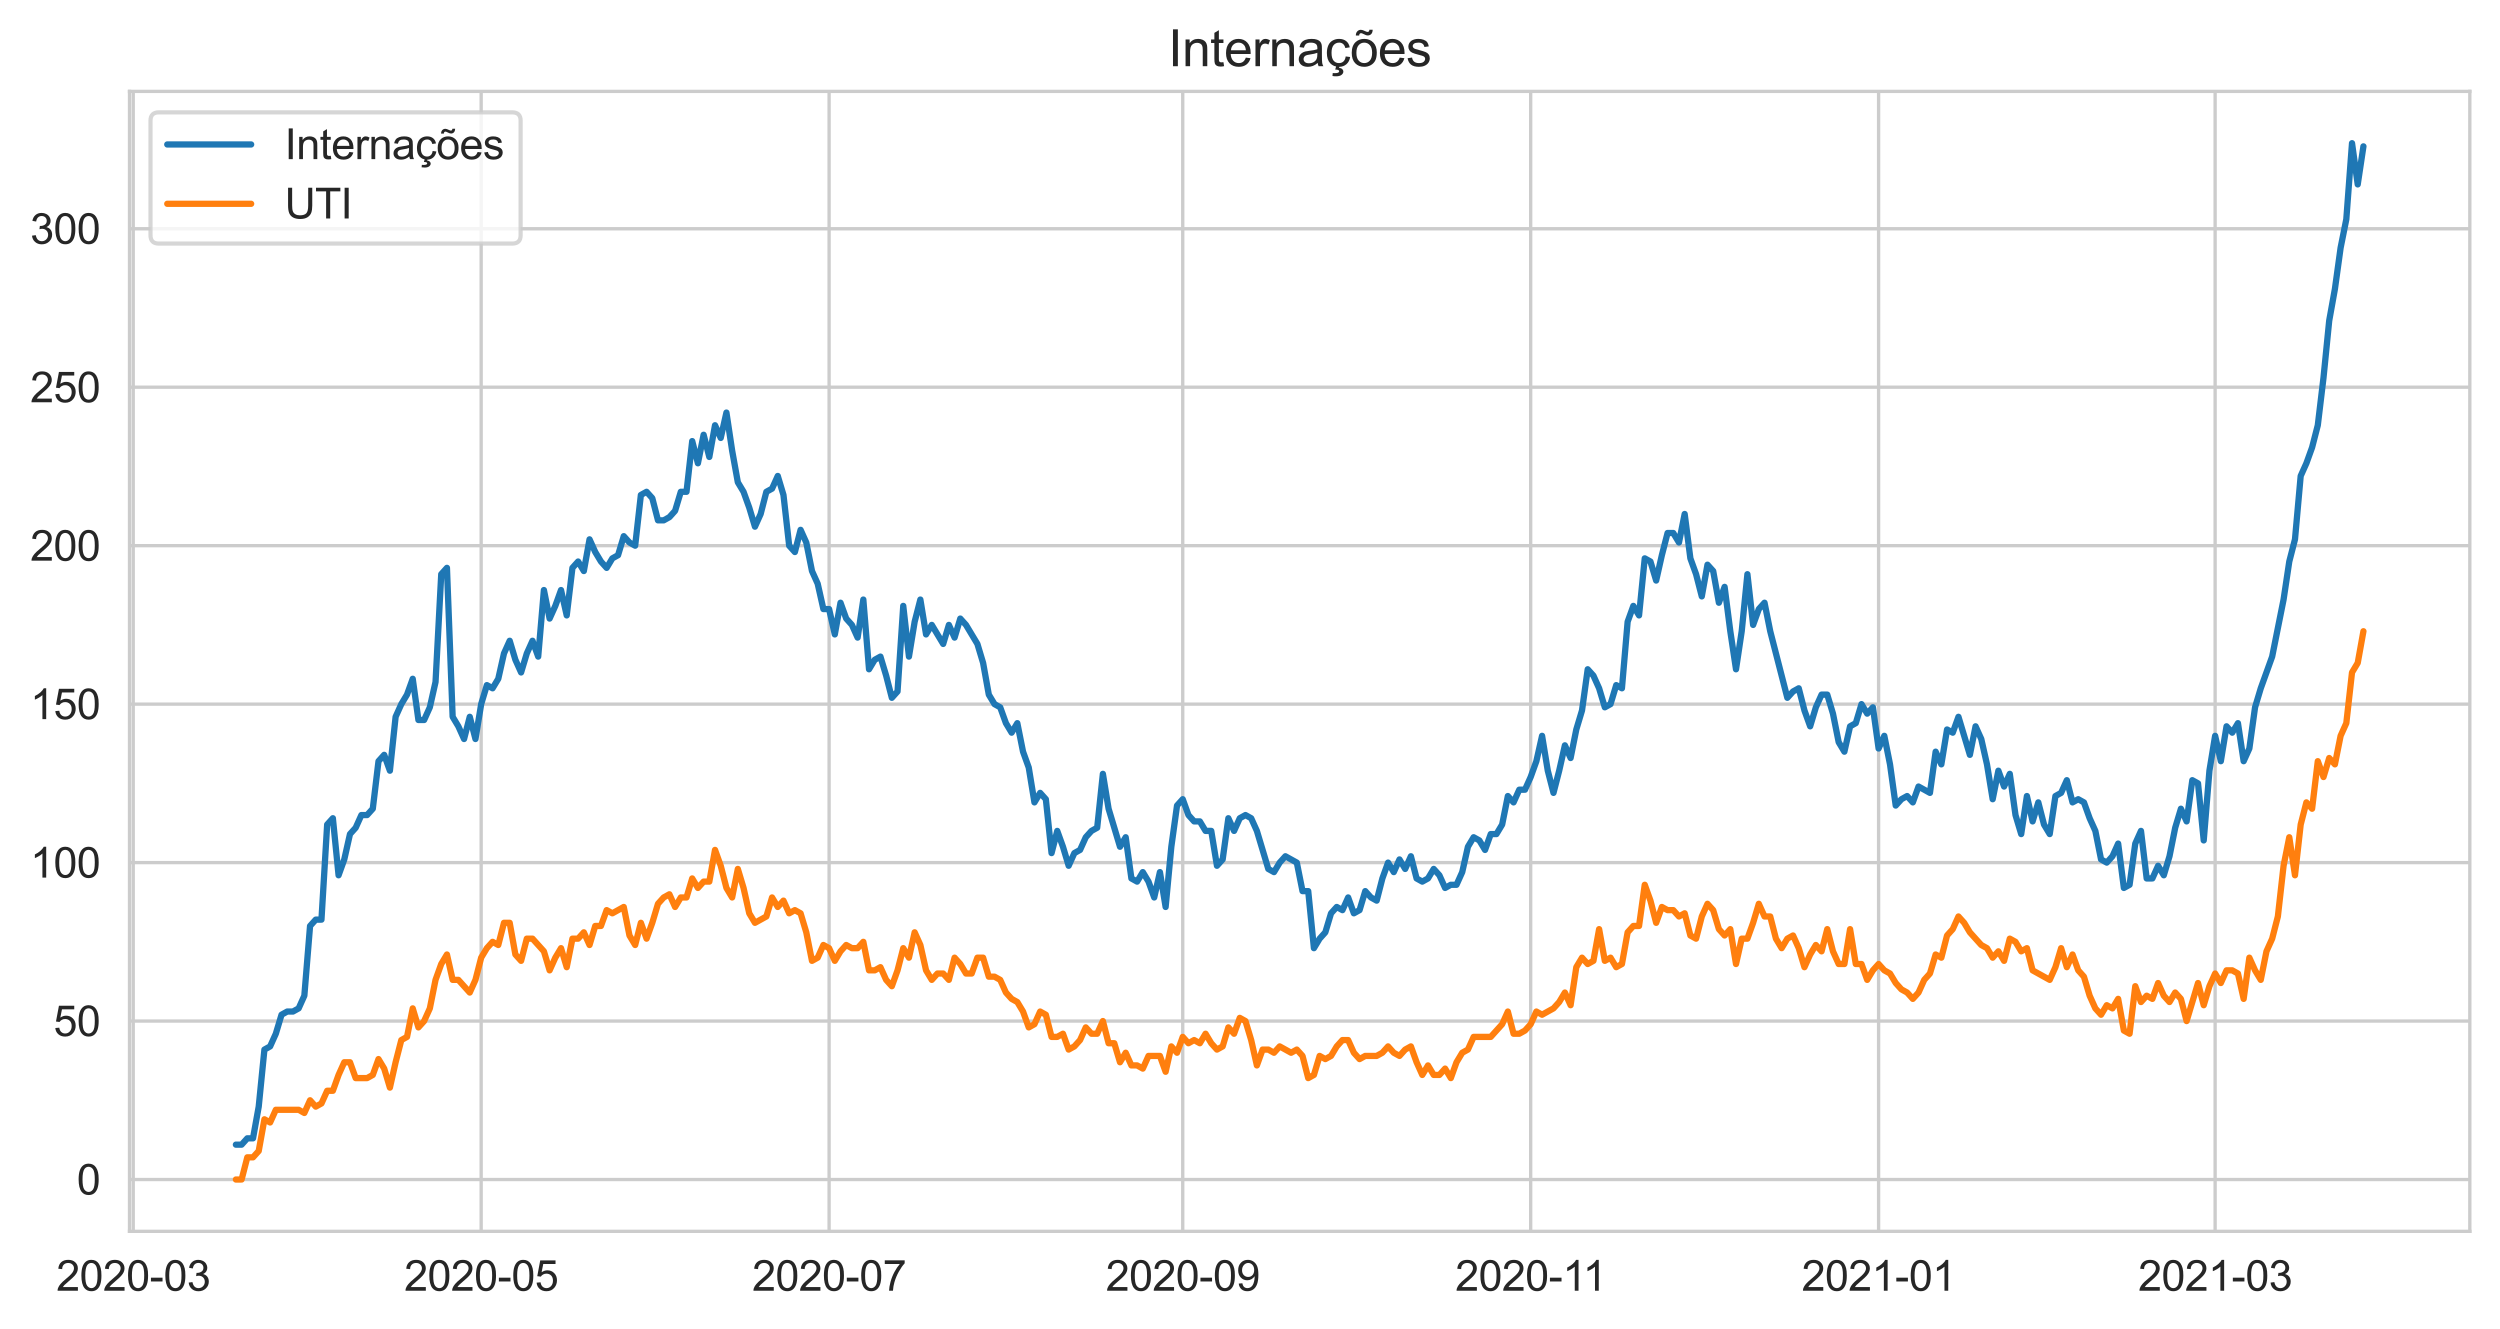 <?xml version="1.0" encoding="utf-8" standalone="no"?>
<!DOCTYPE svg PUBLIC "-//W3C//DTD SVG 1.1//EN"
  "http://www.w3.org/Graphics/SVG/1.1/DTD/svg11.dtd">
<svg height="316.935pt" version="1.1" viewBox="0 0 596.083 316.935" width="596.083pt" xmlns="http://www.w3.org/2000/svg" xmlns:xlink="http://www.w3.org/1999/xlink">
 <defs>
  <style type="text/css">*{stroke-linecap:butt;stroke-linejoin:round;}</style>
 </defs>
 <g id="figure_1">
  <g id="patch_1">
   <path d="M 0 316.935 
L 596.083 316.935 
L 596.083 0 
L 0 0 
z
" style="fill:#ffffff;"/>
  </g>
  <g id="axes_1">
   <g id="patch_2">
    <path d="M 30.883 293.589 
L 588.883 293.589 
L 588.883 21.789 
L 30.883 21.789 
z
" style="fill:#ffffff;"/>
   </g>
   <g id="matplotlib.axis_1">
    <g id="xtick_1">
     <g id="line2d_1">
      <path clip-path="url(#pffabc5dba3)" d="M 31.767 293.589 
L 31.767 21.789 
" style="fill:none;stroke:#cccccc;stroke-linecap:round;stroke-width:0.8;"/>
     </g>
     <g id="text_1">
      <!-- 2020-03 -->
      <g style="fill:#262626;" transform="translate(13.419 307.747)scale(0.1 -0.1)">
       <defs>
        <path d="M 3222 541 
L 3222 0 
L 194 0 
Q 188 203 259 391 
Q 375 700 629 1000 
Q 884 1300 1366 1694 
Q 2113 2306 2375 2664 
Q 2638 3022 2638 3341 
Q 2638 3675 2398 3904 
Q 2159 4134 1775 4134 
Q 1369 4134 1125 3890 
Q 881 3647 878 3216 
L 300 3275 
Q 359 3922 746 4261 
Q 1134 4600 1788 4600 
Q 2447 4600 2831 4234 
Q 3216 3869 3216 3328 
Q 3216 3053 3103 2787 
Q 2991 2522 2730 2228 
Q 2469 1934 1863 1422 
Q 1356 997 1212 845 
Q 1069 694 975 541 
L 3222 541 
z
" id="ArialMT-32" transform="scale(0.016)"/>
        <path d="M 266 2259 
Q 266 3072 433 3567 
Q 600 4063 929 4331 
Q 1259 4600 1759 4600 
Q 2128 4600 2406 4451 
Q 2684 4303 2865 4023 
Q 3047 3744 3150 3342 
Q 3253 2941 3253 2259 
Q 3253 1453 3087 958 
Q 2922 463 2592 192 
Q 2263 -78 1759 -78 
Q 1097 -78 719 397 
Q 266 969 266 2259 
z
M 844 2259 
Q 844 1131 1108 757 
Q 1372 384 1759 384 
Q 2147 384 2411 759 
Q 2675 1134 2675 2259 
Q 2675 3391 2411 3762 
Q 2147 4134 1753 4134 
Q 1366 4134 1134 3806 
Q 844 3388 844 2259 
z
" id="ArialMT-30" transform="scale(0.016)"/>
        <path d="M 203 1375 
L 203 1941 
L 1931 1941 
L 1931 1375 
L 203 1375 
z
" id="ArialMT-2d" transform="scale(0.016)"/>
        <path d="M 269 1209 
L 831 1284 
Q 928 806 1161 595 
Q 1394 384 1728 384 
Q 2125 384 2398 659 
Q 2672 934 2672 1341 
Q 2672 1728 2419 1979 
Q 2166 2231 1775 2231 
Q 1616 2231 1378 2169 
L 1441 2663 
Q 1497 2656 1531 2656 
Q 1891 2656 2178 2843 
Q 2466 3031 2466 3422 
Q 2466 3731 2256 3934 
Q 2047 4138 1716 4138 
Q 1388 4138 1169 3931 
Q 950 3725 888 3313 
L 325 3413 
Q 428 3978 793 4289 
Q 1159 4600 1703 4600 
Q 2078 4600 2393 4439 
Q 2709 4278 2876 4000 
Q 3044 3722 3044 3409 
Q 3044 3113 2884 2869 
Q 2725 2625 2413 2481 
Q 2819 2388 3044 2092 
Q 3269 1797 3269 1353 
Q 3269 753 2831 336 
Q 2394 -81 1725 -81 
Q 1122 -81 723 278 
Q 325 638 269 1209 
z
" id="ArialMT-33" transform="scale(0.016)"/>
       </defs>
       <use xlink:href="#ArialMT-32"/>
       <use x="55.615" xlink:href="#ArialMT-30"/>
       <use x="111.23" xlink:href="#ArialMT-32"/>
       <use x="166.846" xlink:href="#ArialMT-30"/>
       <use x="222.461" xlink:href="#ArialMT-2d"/>
       <use x="255.762" xlink:href="#ArialMT-30"/>
       <use x="311.377" xlink:href="#ArialMT-33"/>
      </g>
     </g>
    </g>
    <g id="xtick_2">
     <g id="line2d_2">
      <path clip-path="url(#pffabc5dba3)" d="M 114.726 293.589 
L 114.726 21.789 
" style="fill:none;stroke:#cccccc;stroke-linecap:round;stroke-width:0.8;"/>
     </g>
     <g id="text_2">
      <!-- 2020-05 -->
      <g style="fill:#262626;" transform="translate(96.378 307.747)scale(0.1 -0.1)">
       <defs>
        <path d="M 266 1200 
L 856 1250 
Q 922 819 1161 601 
Q 1400 384 1738 384 
Q 2144 384 2425 690 
Q 2706 997 2706 1503 
Q 2706 1984 2436 2262 
Q 2166 2541 1728 2541 
Q 1456 2541 1237 2417 
Q 1019 2294 894 2097 
L 366 2166 
L 809 4519 
L 3088 4519 
L 3088 3981 
L 1259 3981 
L 1013 2750 
Q 1425 3038 1878 3038 
Q 2478 3038 2890 2622 
Q 3303 2206 3303 1553 
Q 3303 931 2941 478 
Q 2500 -78 1738 -78 
Q 1113 -78 717 272 
Q 322 622 266 1200 
z
" id="ArialMT-35" transform="scale(0.016)"/>
       </defs>
       <use xlink:href="#ArialMT-32"/>
       <use x="55.615" xlink:href="#ArialMT-30"/>
       <use x="111.23" xlink:href="#ArialMT-32"/>
       <use x="166.846" xlink:href="#ArialMT-30"/>
       <use x="222.461" xlink:href="#ArialMT-2d"/>
       <use x="255.762" xlink:href="#ArialMT-30"/>
       <use x="311.377" xlink:href="#ArialMT-35"/>
      </g>
     </g>
    </g>
    <g id="xtick_3">
     <g id="line2d_3">
      <path clip-path="url(#pffabc5dba3)" d="M 197.684 293.589 
L 197.684 21.789 
" style="fill:none;stroke:#cccccc;stroke-linecap:round;stroke-width:0.8;"/>
     </g>
     <g id="text_3">
      <!-- 2020-07 -->
      <g style="fill:#262626;" transform="translate(179.337 307.747)scale(0.1 -0.1)">
       <defs>
        <path d="M 303 3981 
L 303 4522 
L 3269 4522 
L 3269 4084 
Q 2831 3619 2401 2847 
Q 1972 2075 1738 1259 
Q 1569 684 1522 0 
L 944 0 
Q 953 541 1156 1306 
Q 1359 2072 1739 2783 
Q 2119 3494 2547 3981 
L 303 3981 
z
" id="ArialMT-37" transform="scale(0.016)"/>
       </defs>
       <use xlink:href="#ArialMT-32"/>
       <use x="55.615" xlink:href="#ArialMT-30"/>
       <use x="111.23" xlink:href="#ArialMT-32"/>
       <use x="166.846" xlink:href="#ArialMT-30"/>
       <use x="222.461" xlink:href="#ArialMT-2d"/>
       <use x="255.762" xlink:href="#ArialMT-30"/>
       <use x="311.377" xlink:href="#ArialMT-37"/>
      </g>
     </g>
    </g>
    <g id="xtick_4">
     <g id="line2d_4">
      <path clip-path="url(#pffabc5dba3)" d="M 282.003 293.589 
L 282.003 21.789 
" style="fill:none;stroke:#cccccc;stroke-linecap:round;stroke-width:0.8;"/>
     </g>
     <g id="text_4">
      <!-- 2020-09 -->
      <g style="fill:#262626;" transform="translate(263.656 307.747)scale(0.1 -0.1)">
       <defs>
        <path d="M 350 1059 
L 891 1109 
Q 959 728 1153 556 
Q 1347 384 1650 384 
Q 1909 384 2104 503 
Q 2300 622 2425 820 
Q 2550 1019 2634 1356 
Q 2719 1694 2719 2044 
Q 2719 2081 2716 2156 
Q 2547 1888 2255 1720 
Q 1963 1553 1622 1553 
Q 1053 1553 659 1965 
Q 266 2378 266 3053 
Q 266 3750 677 4175 
Q 1088 4600 1706 4600 
Q 2153 4600 2523 4359 
Q 2894 4119 3086 3673 
Q 3278 3228 3278 2384 
Q 3278 1506 3087 986 
Q 2897 466 2520 194 
Q 2144 -78 1638 -78 
Q 1100 -78 759 220 
Q 419 519 350 1059 
z
M 2653 3081 
Q 2653 3566 2395 3850 
Q 2138 4134 1775 4134 
Q 1400 4134 1122 3828 
Q 844 3522 844 3034 
Q 844 2597 1108 2323 
Q 1372 2050 1759 2050 
Q 2150 2050 2401 2323 
Q 2653 2597 2653 3081 
z
" id="ArialMT-39" transform="scale(0.016)"/>
       </defs>
       <use xlink:href="#ArialMT-32"/>
       <use x="55.615" xlink:href="#ArialMT-30"/>
       <use x="111.23" xlink:href="#ArialMT-32"/>
       <use x="166.846" xlink:href="#ArialMT-30"/>
       <use x="222.461" xlink:href="#ArialMT-2d"/>
       <use x="255.762" xlink:href="#ArialMT-30"/>
       <use x="311.377" xlink:href="#ArialMT-39"/>
      </g>
     </g>
    </g>
    <g id="xtick_5">
     <g id="line2d_5">
      <path clip-path="url(#pffabc5dba3)" d="M 364.962 293.589 
L 364.962 21.789 
" style="fill:none;stroke:#cccccc;stroke-linecap:round;stroke-width:0.8;"/>
     </g>
     <g id="text_5">
      <!-- 2020-11 -->
      <g style="fill:#262626;" transform="translate(346.983 307.747)scale(0.1 -0.1)">
       <defs>
        <path d="M 2384 0 
L 1822 0 
L 1822 3584 
Q 1619 3391 1289 3197 
Q 959 3003 697 2906 
L 697 3450 
Q 1169 3672 1522 3987 
Q 1875 4303 2022 4600 
L 2384 4600 
L 2384 0 
z
" id="ArialMT-31" transform="scale(0.016)"/>
       </defs>
       <use xlink:href="#ArialMT-32"/>
       <use x="55.615" xlink:href="#ArialMT-30"/>
       <use x="111.23" xlink:href="#ArialMT-32"/>
       <use x="166.846" xlink:href="#ArialMT-30"/>
       <use x="222.461" xlink:href="#ArialMT-2d"/>
       <use x="255.762" xlink:href="#ArialMT-31"/>
       <use x="304.002" xlink:href="#ArialMT-31"/>
      </g>
     </g>
    </g>
    <g id="xtick_6">
     <g id="line2d_6">
      <path clip-path="url(#pffabc5dba3)" d="M 447.921 293.589 
L 447.921 21.789 
" style="fill:none;stroke:#cccccc;stroke-linecap:round;stroke-width:0.8;"/>
     </g>
     <g id="text_6">
      <!-- 2021-01 -->
      <g style="fill:#262626;" transform="translate(429.573 307.747)scale(0.1 -0.1)">
       <use xlink:href="#ArialMT-32"/>
       <use x="55.615" xlink:href="#ArialMT-30"/>
       <use x="111.23" xlink:href="#ArialMT-32"/>
       <use x="166.846" xlink:href="#ArialMT-31"/>
       <use x="222.461" xlink:href="#ArialMT-2d"/>
       <use x="255.762" xlink:href="#ArialMT-30"/>
       <use x="311.377" xlink:href="#ArialMT-31"/>
      </g>
     </g>
    </g>
    <g id="xtick_7">
     <g id="line2d_7">
      <path clip-path="url(#pffabc5dba3)" d="M 528.16 293.589 
L 528.16 21.789 
" style="fill:none;stroke:#cccccc;stroke-linecap:round;stroke-width:0.8;"/>
     </g>
     <g id="text_7">
      <!-- 2021-03 -->
      <g style="fill:#262626;" transform="translate(509.812 307.747)scale(0.1 -0.1)">
       <use xlink:href="#ArialMT-32"/>
       <use x="55.615" xlink:href="#ArialMT-30"/>
       <use x="111.23" xlink:href="#ArialMT-32"/>
       <use x="166.846" xlink:href="#ArialMT-31"/>
       <use x="222.461" xlink:href="#ArialMT-2d"/>
       <use x="255.762" xlink:href="#ArialMT-30"/>
       <use x="311.377" xlink:href="#ArialMT-33"/>
      </g>
     </g>
    </g>
   </g>
   <g id="matplotlib.axis_2">
    <g id="ytick_1">
     <g id="line2d_8">
      <path clip-path="url(#pffabc5dba3)" d="M 30.883 281.235 
L 588.883 281.235 
" style="fill:none;stroke:#cccccc;stroke-linecap:round;stroke-width:0.8;"/>
     </g>
     <g id="text_8">
      <!-- 0 -->
      <g style="fill:#262626;" transform="translate(18.322 284.814)scale(0.1 -0.1)">
       <use xlink:href="#ArialMT-30"/>
      </g>
     </g>
    </g>
    <g id="ytick_2">
     <g id="line2d_9">
      <path clip-path="url(#pffabc5dba3)" d="M 30.883 243.453 
L 588.883 243.453 
" style="fill:none;stroke:#cccccc;stroke-linecap:round;stroke-width:0.8;"/>
     </g>
     <g id="text_9">
      <!-- 50 -->
      <g style="fill:#262626;" transform="translate(12.761 247.032)scale(0.1 -0.1)">
       <use xlink:href="#ArialMT-35"/>
       <use x="55.615" xlink:href="#ArialMT-30"/>
      </g>
     </g>
    </g>
    <g id="ytick_3">
     <g id="line2d_10">
      <path clip-path="url(#pffabc5dba3)" d="M 30.883 205.672 
L 588.883 205.672 
" style="fill:none;stroke:#cccccc;stroke-linecap:round;stroke-width:0.8;"/>
     </g>
     <g id="text_10">
      <!-- 100 -->
      <g style="fill:#262626;" transform="translate(7.2 209.251)scale(0.1 -0.1)">
       <use xlink:href="#ArialMT-31"/>
       <use x="55.615" xlink:href="#ArialMT-30"/>
       <use x="111.23" xlink:href="#ArialMT-30"/>
      </g>
     </g>
    </g>
    <g id="ytick_4">
     <g id="line2d_11">
      <path clip-path="url(#pffabc5dba3)" d="M 30.883 167.89 
L 588.883 167.89 
" style="fill:none;stroke:#cccccc;stroke-linecap:round;stroke-width:0.8;"/>
     </g>
     <g id="text_11">
      <!-- 150 -->
      <g style="fill:#262626;" transform="translate(7.2 171.469)scale(0.1 -0.1)">
       <use xlink:href="#ArialMT-31"/>
       <use x="55.615" xlink:href="#ArialMT-35"/>
       <use x="111.23" xlink:href="#ArialMT-30"/>
      </g>
     </g>
    </g>
    <g id="ytick_5">
     <g id="line2d_12">
      <path clip-path="url(#pffabc5dba3)" d="M 30.883 130.109 
L 588.883 130.109 
" style="fill:none;stroke:#cccccc;stroke-linecap:round;stroke-width:0.8;"/>
     </g>
     <g id="text_12">
      <!-- 200 -->
      <g style="fill:#262626;" transform="translate(7.2 133.688)scale(0.1 -0.1)">
       <use xlink:href="#ArialMT-32"/>
       <use x="55.615" xlink:href="#ArialMT-30"/>
       <use x="111.23" xlink:href="#ArialMT-30"/>
      </g>
     </g>
    </g>
    <g id="ytick_6">
     <g id="line2d_13">
      <path clip-path="url(#pffabc5dba3)" d="M 30.883 92.327 
L 588.883 92.327 
" style="fill:none;stroke:#cccccc;stroke-linecap:round;stroke-width:0.8;"/>
     </g>
     <g id="text_13">
      <!-- 250 -->
      <g style="fill:#262626;" transform="translate(7.2 95.906)scale(0.1 -0.1)">
       <use xlink:href="#ArialMT-32"/>
       <use x="55.615" xlink:href="#ArialMT-35"/>
       <use x="111.23" xlink:href="#ArialMT-30"/>
      </g>
     </g>
    </g>
    <g id="ytick_7">
     <g id="line2d_14">
      <path clip-path="url(#pffabc5dba3)" d="M 30.883 54.546 
L 588.883 54.546 
" style="fill:none;stroke:#cccccc;stroke-linecap:round;stroke-width:0.8;"/>
     </g>
     <g id="text_14">
      <!-- 300 -->
      <g style="fill:#262626;" transform="translate(7.2 58.125)scale(0.1 -0.1)">
       <use xlink:href="#ArialMT-33"/>
       <use x="55.615" xlink:href="#ArialMT-30"/>
       <use x="111.23" xlink:href="#ArialMT-30"/>
      </g>
     </g>
    </g>
   </g>
   <g id="line2d_15">
    <path clip-path="url(#pffabc5dba3)" d="M 56.246 272.923 
L 57.606 272.923 
L 58.966 271.412 
L 60.326 271.412 
L 61.686 263.855 
L 63.046 250.254 
L 64.406 249.498 
L 65.766 246.476 
L 67.126 241.942 
L 68.486 241.186 
L 69.846 241.186 
L 71.206 240.431 
L 72.566 237.408 
L 73.926 220.784 
L 75.286 219.273 
L 76.646 219.273 
L 78.006 196.604 
L 79.366 195.093 
L 80.726 208.694 
L 82.086 204.916 
L 83.446 198.871 
L 84.806 197.36 
L 86.166 194.337 
L 87.526 194.337 
L 88.886 192.826 
L 90.246 181.492 
L 91.606 179.98 
L 92.966 183.759 
L 94.326 170.913 
L 95.686 167.89 
L 97.046 165.623 
L 98.406 161.845 
L 99.766 171.669 
L 101.126 171.669 
L 102.486 168.646 
L 103.846 162.601 
L 105.206 136.91 
L 106.566 135.398 
L 107.926 170.913 
L 109.286 173.18 
L 110.646 176.202 
L 112.006 170.913 
L 113.366 176.202 
L 114.726 167.89 
L 116.086 163.357 
L 117.446 164.112 
L 118.806 161.845 
L 120.166 155.8 
L 121.526 152.778 
L 122.885 157.312 
L 124.245 160.334 
L 125.605 155.8 
L 126.965 152.778 
L 128.325 156.556 
L 129.685 140.688 
L 131.045 147.488 
L 132.405 144.466 
L 133.765 140.688 
L 135.125 146.733 
L 136.485 135.398 
L 137.845 133.887 
L 139.205 136.154 
L 140.565 128.598 
L 141.925 131.62 
L 143.285 133.887 
L 144.645 135.398 
L 146.005 133.131 
L 147.365 132.376 
L 148.725 127.842 
L 150.085 129.353 
L 151.445 130.109 
L 152.805 118.019 
L 154.165 117.263 
L 155.525 118.774 
L 156.885 124.064 
L 158.245 124.064 
L 159.605 123.308 
L 160.965 121.797 
L 162.325 117.263 
L 163.685 117.263 
L 165.045 105.173 
L 166.405 110.463 
L 167.765 103.662 
L 169.125 108.951 
L 170.485 101.395 
L 171.845 104.417 
L 173.205 98.372 
L 174.565 107.44 
L 175.925 114.996 
L 177.285 117.263 
L 178.645 121.041 
L 180.005 125.575 
L 181.365 122.553 
L 182.725 117.263 
L 184.085 116.508 
L 185.445 113.485 
L 186.805 118.019 
L 188.165 130.109 
L 189.525 131.62 
L 190.885 126.331 
L 192.244 129.353 
L 193.604 136.154 
L 194.964 139.176 
L 196.324 145.221 
L 197.684 145.221 
L 199.044 151.267 
L 200.404 143.71 
L 201.764 147.488 
L 203.124 149 
L 204.484 152.022 
L 205.844 142.955 
L 207.204 159.578 
L 208.564 157.312 
L 209.924 156.556 
L 211.284 161.09 
L 212.644 166.379 
L 214.004 164.868 
L 215.364 144.466 
L 216.724 156.556 
L 218.084 148.244 
L 219.444 142.955 
L 220.804 151.267 
L 222.164 149 
L 224.884 153.533 
L 226.244 149 
L 227.604 152.022 
L 228.964 147.488 
L 230.324 149 
L 233.044 153.533 
L 234.404 158.067 
L 235.764 165.623 
L 237.124 167.89 
L 238.484 168.646 
L 239.844 172.424 
L 241.204 174.691 
L 242.564 172.424 
L 243.924 179.225 
L 245.284 183.003 
L 246.644 191.315 
L 248.004 189.048 
L 249.364 190.559 
L 250.724 203.405 
L 252.084 198.116 
L 253.444 201.894 
L 254.804 206.427 
L 256.164 203.405 
L 257.524 202.649 
L 258.884 199.627 
L 260.244 198.116 
L 261.604 197.36 
L 262.963 184.514 
L 264.323 192.826 
L 267.043 201.894 
L 268.403 199.627 
L 269.763 209.45 
L 271.123 210.206 
L 272.483 207.939 
L 273.843 210.206 
L 275.203 213.984 
L 276.563 207.939 
L 277.923 216.251 
L 279.283 201.894 
L 280.643 192.071 
L 282.003 190.559 
L 283.363 194.337 
L 284.723 195.849 
L 286.083 195.849 
L 287.443 198.116 
L 288.803 198.116 
L 290.163 206.427 
L 291.523 204.916 
L 292.883 195.093 
L 294.243 198.116 
L 295.603 195.093 
L 296.963 194.337 
L 298.323 195.093 
L 299.683 198.116 
L 302.403 207.183 
L 303.763 207.939 
L 305.123 205.672 
L 306.483 204.161 
L 309.203 205.672 
L 310.563 212.473 
L 311.923 212.473 
L 313.283 226.074 
L 314.643 223.807 
L 316.003 222.296 
L 317.363 217.762 
L 318.723 216.251 
L 320.083 217.006 
L 321.443 213.984 
L 322.803 217.762 
L 324.163 217.006 
L 325.523 212.473 
L 326.883 213.984 
L 328.243 214.739 
L 329.603 209.45 
L 330.963 205.672 
L 332.322 207.939 
L 333.682 204.916 
L 335.042 207.183 
L 336.402 204.161 
L 337.762 209.45 
L 339.122 210.206 
L 340.482 209.45 
L 341.842 207.183 
L 343.202 208.694 
L 344.562 211.717 
L 345.922 210.961 
L 347.282 210.961 
L 348.642 207.939 
L 350.002 201.894 
L 351.362 199.627 
L 352.722 200.382 
L 354.082 202.649 
L 355.442 198.871 
L 356.802 198.871 
L 358.162 196.604 
L 359.522 189.804 
L 360.882 191.315 
L 362.242 188.292 
L 363.602 188.292 
L 364.962 185.27 
L 366.322 181.492 
L 367.682 175.447 
L 369.042 183.759 
L 370.402 189.048 
L 371.762 183.759 
L 373.122 177.714 
L 374.482 180.736 
L 375.842 173.935 
L 377.202 169.402 
L 378.562 159.578 
L 379.922 161.09 
L 381.282 164.112 
L 382.642 168.646 
L 384.002 167.89 
L 385.362 163.357 
L 386.722 164.112 
L 388.082 148.244 
L 389.442 144.466 
L 390.802 146.733 
L 392.162 133.131 
L 393.522 133.887 
L 394.882 138.421 
L 396.242 132.376 
L 397.602 127.086 
L 398.962 127.086 
L 400.322 129.353 
L 401.681 122.553 
L 403.041 133.131 
L 404.401 136.91 
L 405.761 142.199 
L 407.121 134.643 
L 408.481 136.154 
L 409.841 143.71 
L 411.201 139.932 
L 412.561 150.511 
L 413.921 159.578 
L 415.281 150.511 
L 416.641 136.91 
L 418.001 149 
L 419.361 145.221 
L 420.721 143.71 
L 422.081 150.511 
L 426.161 166.379 
L 427.521 164.868 
L 428.881 164.112 
L 430.241 169.402 
L 431.601 173.18 
L 432.961 168.646 
L 434.321 165.623 
L 435.681 165.623 
L 437.041 170.157 
L 438.401 176.958 
L 439.761 179.225 
L 441.121 173.18 
L 442.481 172.424 
L 443.841 167.89 
L 445.201 170.157 
L 446.561 168.646 
L 447.921 178.469 
L 449.281 175.447 
L 450.641 182.247 
L 452.001 192.071 
L 453.361 190.559 
L 454.721 189.804 
L 456.081 191.315 
L 457.441 187.537 
L 460.161 189.048 
L 461.521 179.225 
L 462.881 182.247 
L 464.241 173.935 
L 465.601 174.691 
L 466.961 170.913 
L 469.681 179.98 
L 471.041 173.18 
L 472.4 176.202 
L 473.76 182.247 
L 475.12 190.559 
L 476.48 183.759 
L 477.84 187.537 
L 479.2 184.514 
L 480.56 194.337 
L 481.92 198.871 
L 483.28 189.804 
L 484.64 195.849 
L 486 191.315 
L 487.36 196.604 
L 488.72 198.871 
L 490.08 189.804 
L 491.44 189.048 
L 492.8 186.025 
L 494.16 191.315 
L 495.52 190.559 
L 496.88 191.315 
L 498.24 195.093 
L 499.6 198.116 
L 500.96 204.916 
L 502.32 205.672 
L 503.68 204.161 
L 505.04 201.138 
L 506.4 211.717 
L 507.76 210.961 
L 509.12 201.138 
L 510.48 198.116 
L 511.84 209.45 
L 513.2 209.45 
L 514.56 206.427 
L 515.92 208.694 
L 517.28 204.161 
L 518.64 197.36 
L 520 192.826 
L 521.36 195.849 
L 522.72 186.025 
L 524.08 186.781 
L 525.44 200.382 
L 526.8 183.759 
L 528.16 175.447 
L 529.52 181.492 
L 530.88 173.18 
L 532.24 174.691 
L 533.6 172.424 
L 534.96 181.492 
L 536.32 178.469 
L 537.68 168.646 
L 539.04 164.112 
L 541.759 156.556 
L 544.479 142.955 
L 545.839 133.887 
L 547.199 128.598 
L 548.559 113.485 
L 549.919 110.463 
L 551.279 106.684 
L 552.639 101.395 
L 553.999 90.061 
L 555.359 76.459 
L 556.719 68.903 
L 558.079 59.08 
L 559.439 52.279 
L 560.799 34.144 
L 562.159 43.967 
L 563.519 34.9 
L 563.519 34.9 
" style="fill:none;stroke:#1f77b4;stroke-linecap:round;stroke-width:1.5;"/>
   </g>
   <g id="line2d_16">
    <path clip-path="url(#pffabc5dba3)" d="M 56.246 281.235 
L 57.606 281.235 
L 58.966 275.945 
L 60.326 275.945 
L 61.686 274.434 
L 63.046 266.878 
L 64.406 267.633 
L 65.766 264.611 
L 71.206 264.611 
L 72.566 265.367 
L 73.926 262.344 
L 75.286 263.855 
L 76.646 263.1 
L 78.006 260.077 
L 79.366 260.077 
L 80.726 256.299 
L 82.086 253.277 
L 83.446 253.277 
L 84.806 257.055 
L 87.526 257.055 
L 88.886 256.299 
L 90.246 252.521 
L 91.606 254.788 
L 92.966 259.322 
L 94.326 253.277 
L 95.686 247.987 
L 97.046 247.231 
L 98.406 240.431 
L 99.766 244.965 
L 101.126 243.453 
L 102.486 240.431 
L 103.846 233.63 
L 105.206 229.852 
L 106.566 227.585 
L 107.926 233.63 
L 109.286 233.63 
L 112.006 236.653 
L 113.366 233.63 
L 114.726 228.341 
L 116.086 226.074 
L 117.446 224.563 
L 118.806 225.318 
L 120.166 220.029 
L 121.526 220.029 
L 122.885 227.585 
L 124.245 229.096 
L 125.605 223.807 
L 126.965 223.807 
L 129.685 226.829 
L 131.045 231.363 
L 132.405 228.341 
L 133.765 226.074 
L 135.125 230.608 
L 136.485 223.807 
L 137.845 223.807 
L 139.205 222.296 
L 140.565 225.318 
L 141.925 220.784 
L 143.285 220.784 
L 144.645 217.006 
L 146.005 217.762 
L 148.725 216.251 
L 150.085 223.051 
L 151.445 225.318 
L 152.805 220.029 
L 154.165 223.807 
L 155.525 220.029 
L 156.885 215.495 
L 158.245 213.984 
L 159.605 213.228 
L 160.965 216.251 
L 162.325 213.984 
L 163.685 213.984 
L 165.045 209.45 
L 166.405 211.717 
L 167.765 210.206 
L 169.125 210.206 
L 170.485 202.649 
L 171.845 206.427 
L 173.205 211.717 
L 174.565 213.984 
L 175.925 207.183 
L 177.285 211.717 
L 178.645 217.762 
L 180.005 220.029 
L 182.725 218.518 
L 184.085 213.984 
L 185.445 216.251 
L 186.805 214.739 
L 188.165 217.762 
L 189.525 217.006 
L 190.885 217.762 
L 192.244 222.296 
L 193.604 229.096 
L 194.964 228.341 
L 196.324 225.318 
L 197.684 226.074 
L 199.044 229.096 
L 200.404 226.829 
L 201.764 225.318 
L 203.124 226.074 
L 204.484 226.074 
L 205.844 224.563 
L 207.204 231.363 
L 208.564 231.363 
L 209.924 230.608 
L 211.284 233.63 
L 212.644 235.141 
L 214.004 231.363 
L 215.364 226.074 
L 216.724 228.341 
L 218.084 222.296 
L 219.444 225.318 
L 220.804 231.363 
L 222.164 233.63 
L 223.524 232.119 
L 224.884 232.119 
L 226.244 233.63 
L 227.604 228.341 
L 228.964 229.852 
L 230.324 232.119 
L 231.684 232.119 
L 233.044 228.341 
L 234.404 228.341 
L 235.764 232.875 
L 237.124 232.875 
L 238.484 233.63 
L 239.844 236.653 
L 241.204 238.164 
L 242.564 238.92 
L 243.924 241.186 
L 245.284 244.965 
L 246.644 244.209 
L 248.004 241.186 
L 249.364 241.942 
L 250.724 247.231 
L 252.084 247.231 
L 253.444 246.476 
L 254.804 250.254 
L 256.164 249.498 
L 257.524 247.987 
L 258.884 244.965 
L 260.244 246.476 
L 261.604 246.476 
L 262.963 243.453 
L 264.323 248.743 
L 265.683 248.743 
L 267.043 253.277 
L 268.403 251.01 
L 269.763 254.032 
L 271.123 254.032 
L 272.483 254.788 
L 273.843 251.765 
L 276.563 251.765 
L 277.923 255.543 
L 279.283 249.498 
L 280.643 251.01 
L 282.003 247.231 
L 283.363 248.743 
L 284.723 247.987 
L 286.083 248.743 
L 287.443 246.476 
L 288.803 248.743 
L 290.163 250.254 
L 291.523 249.498 
L 292.883 244.965 
L 294.243 246.476 
L 295.603 242.698 
L 296.963 243.453 
L 298.323 247.987 
L 299.683 254.032 
L 301.043 250.254 
L 302.403 250.254 
L 303.763 251.01 
L 305.123 249.498 
L 307.843 251.01 
L 309.203 250.254 
L 310.563 251.765 
L 311.923 257.055 
L 313.283 256.299 
L 314.643 251.765 
L 316.003 252.521 
L 317.363 251.765 
L 318.723 249.498 
L 320.083 247.987 
L 321.443 247.987 
L 322.803 251.01 
L 324.163 252.521 
L 325.523 251.765 
L 328.243 251.765 
L 329.603 251.01 
L 330.963 249.498 
L 332.322 251.01 
L 333.682 251.765 
L 335.042 250.254 
L 336.402 249.498 
L 337.762 253.277 
L 339.122 256.299 
L 340.482 254.032 
L 341.842 256.299 
L 343.202 256.299 
L 344.562 254.788 
L 345.922 257.055 
L 347.282 253.277 
L 348.642 251.01 
L 350.002 250.254 
L 351.362 247.231 
L 355.442 247.231 
L 358.162 244.209 
L 359.522 241.186 
L 360.882 246.476 
L 362.242 246.476 
L 363.602 245.72 
L 364.962 244.209 
L 366.322 241.186 
L 367.682 241.942 
L 370.402 240.431 
L 371.762 238.92 
L 373.122 236.653 
L 374.482 239.675 
L 375.842 230.608 
L 377.202 228.341 
L 378.562 229.852 
L 379.922 229.096 
L 381.282 221.54 
L 382.642 229.096 
L 384.002 228.341 
L 385.362 230.608 
L 386.722 229.852 
L 388.082 222.296 
L 389.442 220.784 
L 390.802 220.784 
L 392.162 210.961 
L 393.522 214.739 
L 394.882 220.029 
L 396.242 216.251 
L 397.602 217.006 
L 398.962 217.006 
L 400.322 218.518 
L 401.681 217.762 
L 403.041 223.051 
L 404.401 223.807 
L 405.761 218.518 
L 407.121 215.495 
L 408.481 217.006 
L 409.841 221.54 
L 411.201 223.051 
L 412.561 221.54 
L 413.921 229.852 
L 415.281 223.807 
L 416.641 223.807 
L 418.001 220.029 
L 419.361 215.495 
L 420.721 218.518 
L 422.081 218.518 
L 423.441 223.807 
L 424.801 226.074 
L 426.161 223.807 
L 427.521 223.051 
L 428.881 226.074 
L 430.241 230.608 
L 431.601 227.585 
L 432.961 225.318 
L 434.321 226.829 
L 435.681 221.54 
L 437.041 226.829 
L 438.401 229.852 
L 439.761 229.852 
L 441.121 221.54 
L 442.481 229.852 
L 443.841 229.852 
L 445.201 233.63 
L 446.561 231.363 
L 447.921 229.852 
L 449.281 231.363 
L 450.641 232.119 
L 452.001 234.386 
L 453.361 235.897 
L 454.721 236.653 
L 456.081 238.164 
L 457.441 236.653 
L 458.801 233.63 
L 460.161 232.119 
L 461.521 227.585 
L 462.881 228.341 
L 464.241 223.051 
L 465.601 221.54 
L 466.961 218.518 
L 468.321 220.029 
L 469.681 222.296 
L 472.4 225.318 
L 473.76 226.074 
L 475.12 228.341 
L 476.48 226.829 
L 477.84 229.096 
L 479.2 223.807 
L 480.56 224.563 
L 481.92 226.829 
L 483.28 226.074 
L 484.64 231.363 
L 488.72 233.63 
L 490.08 230.608 
L 491.44 226.074 
L 492.8 230.608 
L 494.16 227.585 
L 495.52 231.363 
L 496.88 232.875 
L 498.24 237.408 
L 499.6 240.431 
L 500.96 241.942 
L 502.32 239.675 
L 503.68 240.431 
L 505.04 238.164 
L 506.4 245.72 
L 507.76 246.476 
L 509.12 235.141 
L 510.48 238.92 
L 511.84 237.408 
L 513.2 238.164 
L 514.56 234.386 
L 515.92 237.408 
L 517.28 238.92 
L 518.64 236.653 
L 520 238.164 
L 521.36 243.453 
L 524.08 234.386 
L 525.44 239.675 
L 526.8 235.141 
L 528.16 232.119 
L 529.52 234.386 
L 530.88 231.363 
L 532.24 231.363 
L 533.6 232.119 
L 534.96 238.164 
L 536.32 228.341 
L 537.68 231.363 
L 539.04 233.63 
L 540.4 226.829 
L 541.759 223.807 
L 543.119 218.518 
L 544.479 206.427 
L 545.839 199.627 
L 547.199 208.694 
L 548.559 196.604 
L 549.919 191.315 
L 551.279 192.826 
L 552.639 181.492 
L 553.999 185.27 
L 555.359 180.736 
L 556.719 182.247 
L 558.079 175.447 
L 559.439 172.424 
L 560.799 160.334 
L 562.159 158.067 
L 563.519 150.511 
L 563.519 150.511 
" style="fill:none;stroke:#ff7f0e;stroke-linecap:round;stroke-width:1.5;"/>
   </g>
   <g id="patch_3">
    <path d="M 30.883 293.589 
L 30.883 21.789 
" style="fill:none;stroke:#cccccc;stroke-linecap:square;stroke-linejoin:miter;stroke-width:0.8;"/>
   </g>
   <g id="patch_4">
    <path d="M 588.883 293.589 
L 588.883 21.789 
" style="fill:none;stroke:#cccccc;stroke-linecap:square;stroke-linejoin:miter;stroke-width:0.8;"/>
   </g>
   <g id="patch_5">
    <path d="M 30.883 293.589 
L 588.883 293.589 
" style="fill:none;stroke:#cccccc;stroke-linecap:square;stroke-linejoin:miter;stroke-width:0.8;"/>
   </g>
   <g id="patch_6">
    <path d="M 30.883 21.789 
L 588.883 21.789 
" style="fill:none;stroke:#cccccc;stroke-linecap:square;stroke-linejoin:miter;stroke-width:0.8;"/>
   </g>
   <g id="text_15">
    <!-- Internações -->
    <g style="fill:#262626;" transform="translate(278.532 15.789)scale(0.12 -0.12)">
     <defs>
      <path d="M 597 0 
L 597 4581 
L 1203 4581 
L 1203 0 
L 597 0 
z
" id="ArialMT-49" transform="scale(0.016)"/>
      <path d="M 422 0 
L 422 3319 
L 928 3319 
L 928 2847 
Q 1294 3394 1984 3394 
Q 2284 3394 2536 3286 
Q 2788 3178 2913 3003 
Q 3038 2828 3088 2588 
Q 3119 2431 3119 2041 
L 3119 0 
L 2556 0 
L 2556 2019 
Q 2556 2363 2490 2533 
Q 2425 2703 2258 2804 
Q 2091 2906 1866 2906 
Q 1506 2906 1245 2678 
Q 984 2450 984 1813 
L 984 0 
L 422 0 
z
" id="ArialMT-6e" transform="scale(0.016)"/>
      <path d="M 1650 503 
L 1731 6 
Q 1494 -44 1306 -44 
Q 1000 -44 831 53 
Q 663 150 594 308 
Q 525 466 525 972 
L 525 2881 
L 113 2881 
L 113 3319 
L 525 3319 
L 525 4141 
L 1084 4478 
L 1084 3319 
L 1650 3319 
L 1650 2881 
L 1084 2881 
L 1084 941 
Q 1084 700 1114 631 
Q 1144 563 1211 522 
Q 1278 481 1403 481 
Q 1497 481 1650 503 
z
" id="ArialMT-74" transform="scale(0.016)"/>
      <path d="M 2694 1069 
L 3275 997 
Q 3138 488 2766 206 
Q 2394 -75 1816 -75 
Q 1088 -75 661 373 
Q 234 822 234 1631 
Q 234 2469 665 2931 
Q 1097 3394 1784 3394 
Q 2450 3394 2872 2941 
Q 3294 2488 3294 1666 
Q 3294 1616 3291 1516 
L 816 1516 
Q 847 969 1125 678 
Q 1403 388 1819 388 
Q 2128 388 2347 550 
Q 2566 713 2694 1069 
z
M 847 1978 
L 2700 1978 
Q 2663 2397 2488 2606 
Q 2219 2931 1791 2931 
Q 1403 2931 1139 2672 
Q 875 2413 847 1978 
z
" id="ArialMT-65" transform="scale(0.016)"/>
      <path d="M 416 0 
L 416 3319 
L 922 3319 
L 922 2816 
Q 1116 3169 1280 3281 
Q 1444 3394 1641 3394 
Q 1925 3394 2219 3213 
L 2025 2691 
Q 1819 2813 1613 2813 
Q 1428 2813 1281 2702 
Q 1134 2591 1072 2394 
Q 978 2094 978 1738 
L 978 0 
L 416 0 
z
" id="ArialMT-72" transform="scale(0.016)"/>
      <path d="M 2588 409 
Q 2275 144 1986 34 
Q 1697 -75 1366 -75 
Q 819 -75 525 192 
Q 231 459 231 875 
Q 231 1119 342 1320 
Q 453 1522 633 1644 
Q 813 1766 1038 1828 
Q 1203 1872 1538 1913 
Q 2219 1994 2541 2106 
Q 2544 2222 2544 2253 
Q 2544 2597 2384 2738 
Q 2169 2928 1744 2928 
Q 1347 2928 1158 2789 
Q 969 2650 878 2297 
L 328 2372 
Q 403 2725 575 2942 
Q 747 3159 1072 3276 
Q 1397 3394 1825 3394 
Q 2250 3394 2515 3294 
Q 2781 3194 2906 3042 
Q 3031 2891 3081 2659 
Q 3109 2516 3109 2141 
L 3109 1391 
Q 3109 606 3145 398 
Q 3181 191 3288 0 
L 2700 0 
Q 2613 175 2588 409 
z
M 2541 1666 
Q 2234 1541 1622 1453 
Q 1275 1403 1131 1340 
Q 988 1278 909 1158 
Q 831 1038 831 891 
Q 831 666 1001 516 
Q 1172 366 1500 366 
Q 1825 366 2078 508 
Q 2331 650 2450 897 
Q 2541 1088 2541 1459 
L 2541 1666 
z
" id="ArialMT-61" transform="scale(0.016)"/>
      <path d="M 2588 1216 
L 3141 1144 
Q 3050 572 2676 248 
Q 2303 -75 1759 -75 
Q 1078 -75 664 370 
Q 250 816 250 1647 
Q 250 2184 428 2587 
Q 606 2991 970 3192 
Q 1334 3394 1763 3394 
Q 2303 3394 2647 3120 
Q 2991 2847 3088 2344 
L 2541 2259 
Q 2463 2594 2264 2762 
Q 2066 2931 1784 2931 
Q 1359 2931 1093 2626 
Q 828 2322 828 1663 
Q 828 994 1084 691 
Q 1341 388 1753 388 
Q 2084 388 2306 591 
Q 2528 794 2588 1216 
z
M 1284 -418 
L 1447 135 
L 1866 135 
L 1763 -200 
Q 2028 -231 2162 -363 
Q 2297 -496 2297 -659 
Q 2297 -893 2072 -1073 
Q 1847 -1253 1394 -1253 
Q 1138 -1253 944 -1215 
L 978 -850 
Q 1178 -862 1272 -862 
Q 1566 -862 1684 -781 
Q 1775 -718 1775 -628 
Q 1775 -571 1739 -527 
Q 1703 -484 1606 -452 
Q 1509 -421 1284 -418 
z
" id="ArialMT-e7" transform="scale(0.016)"/>
      <path d="M 213 1659 
Q 213 2581 725 3025 
Q 1153 3394 1769 3394 
Q 2453 3394 2887 2945 
Q 3322 2497 3322 1706 
Q 3322 1066 3130 698 
Q 2938 331 2570 128 
Q 2203 -75 1769 -75 
Q 1072 -75 642 372 
Q 213 819 213 1659 
z
M 791 1659 
Q 791 1022 1069 705 
Q 1347 388 1769 388 
Q 2188 388 2466 706 
Q 2744 1025 2744 1678 
Q 2744 2294 2464 2611 
Q 2184 2928 1769 2928 
Q 1347 2928 1069 2612 
Q 791 2297 791 1659 
z
M 722 3809 
Q 719 4134 900 4328 
Q 1078 4522 1356 4522 
Q 1550 4522 1884 4353 
Q 2069 4259 2178 4259 
Q 2278 4259 2331 4314 
Q 2384 4369 2406 4531 
L 2813 4531 
Q 2803 4175 2633 3997 
Q 2463 3819 2200 3819 
Q 2003 3819 1681 3994 
Q 1472 4106 1375 4106 
Q 1269 4106 1203 4031 
Q 1134 3956 1138 3809 
L 722 3809 
z
" id="ArialMT-f5" transform="scale(0.016)"/>
      <path d="M 197 991 
L 753 1078 
Q 800 744 1014 566 
Q 1228 388 1613 388 
Q 2000 388 2187 545 
Q 2375 703 2375 916 
Q 2375 1106 2209 1216 
Q 2094 1291 1634 1406 
Q 1016 1563 777 1677 
Q 538 1791 414 1992 
Q 291 2194 291 2438 
Q 291 2659 392 2848 
Q 494 3038 669 3163 
Q 800 3259 1026 3326 
Q 1253 3394 1513 3394 
Q 1903 3394 2198 3281 
Q 2494 3169 2634 2976 
Q 2775 2784 2828 2463 
L 2278 2388 
Q 2241 2644 2061 2787 
Q 1881 2931 1553 2931 
Q 1166 2931 1000 2803 
Q 834 2675 834 2503 
Q 834 2394 903 2306 
Q 972 2216 1119 2156 
Q 1203 2125 1616 2013 
Q 2213 1853 2448 1751 
Q 2684 1650 2818 1456 
Q 2953 1263 2953 975 
Q 2953 694 2789 445 
Q 2625 197 2315 61 
Q 2006 -75 1616 -75 
Q 969 -75 630 194 
Q 291 463 197 991 
z
" id="ArialMT-73" transform="scale(0.016)"/>
     </defs>
     <use xlink:href="#ArialMT-49"/>
     <use x="27.783" xlink:href="#ArialMT-6e"/>
     <use x="83.398" xlink:href="#ArialMT-74"/>
     <use x="111.182" xlink:href="#ArialMT-65"/>
     <use x="166.797" xlink:href="#ArialMT-72"/>
     <use x="200.098" xlink:href="#ArialMT-6e"/>
     <use x="255.713" xlink:href="#ArialMT-61"/>
     <use x="311.328" xlink:href="#ArialMT-e7"/>
     <use x="361.328" xlink:href="#ArialMT-f5"/>
     <use x="416.943" xlink:href="#ArialMT-65"/>
     <use x="472.559" xlink:href="#ArialMT-73"/>
    </g>
   </g>
   <g id="legend_1">
    <g id="patch_7">
     <path d="M 37.883 58.08 
L 122.134 58.08 
Q 124.134 58.08 124.134 56.08 
L 124.134 28.789 
Q 124.134 26.789 122.134 26.789 
L 37.883 26.789 
Q 35.883 26.789 35.883 28.789 
L 35.883 56.08 
Q 35.883 58.08 37.883 58.08 
z
" style="fill:#ffffff;opacity:0.8;stroke:#cccccc;stroke-linejoin:miter;"/>
    </g>
    <g id="line2d_17">
     <path d="M 39.883 34.447 
L 59.883 34.447 
" style="fill:none;stroke:#1f77b4;stroke-linecap:round;stroke-width:1.5;"/>
    </g>
    <g id="line2d_18"/>
    <g id="text_16">
     <!-- Internações -->
     <g style="fill:#262626;" transform="translate(67.883 37.947)scale(0.1 -0.1)">
      <use xlink:href="#ArialMT-49"/>
      <use x="27.783" xlink:href="#ArialMT-6e"/>
      <use x="83.398" xlink:href="#ArialMT-74"/>
      <use x="111.182" xlink:href="#ArialMT-65"/>
      <use x="166.797" xlink:href="#ArialMT-72"/>
      <use x="200.098" xlink:href="#ArialMT-6e"/>
      <use x="255.713" xlink:href="#ArialMT-61"/>
      <use x="311.328" xlink:href="#ArialMT-e7"/>
      <use x="361.328" xlink:href="#ArialMT-f5"/>
      <use x="416.943" xlink:href="#ArialMT-65"/>
      <use x="472.559" xlink:href="#ArialMT-73"/>
     </g>
    </g>
    <g id="line2d_19">
     <path d="M 39.883 48.593 
L 59.883 48.593 
" style="fill:none;stroke:#ff7f0e;stroke-linecap:round;stroke-width:1.5;"/>
    </g>
    <g id="line2d_20"/>
    <g id="text_17">
     <!-- UTI -->
     <g style="fill:#262626;" transform="translate(67.883 52.093)scale(0.1 -0.1)">
      <defs>
       <path d="M 3500 4581 
L 4106 4581 
L 4106 1934 
Q 4106 1244 3950 837 
Q 3794 431 3386 176 
Q 2978 -78 2316 -78 
Q 1672 -78 1262 144 
Q 853 366 678 786 
Q 503 1206 503 1934 
L 503 4581 
L 1109 4581 
L 1109 1938 
Q 1109 1341 1220 1058 
Q 1331 775 1601 622 
Q 1872 469 2263 469 
Q 2931 469 3215 772 
Q 3500 1075 3500 1938 
L 3500 4581 
z
" id="ArialMT-55" transform="scale(0.016)"/>
       <path d="M 1659 0 
L 1659 4041 
L 150 4041 
L 150 4581 
L 3781 4581 
L 3781 4041 
L 2266 4041 
L 2266 0 
L 1659 0 
z
" id="ArialMT-54" transform="scale(0.016)"/>
      </defs>
      <use xlink:href="#ArialMT-55"/>
      <use x="72.217" xlink:href="#ArialMT-54"/>
      <use x="133.301" xlink:href="#ArialMT-49"/>
     </g>
    </g>
   </g>
  </g>
 </g>
 <defs>
  <clipPath id="pffabc5dba3">
   <rect height="271.8" width="558" x="30.883" y="21.789"/>
  </clipPath>
 </defs>
</svg>
